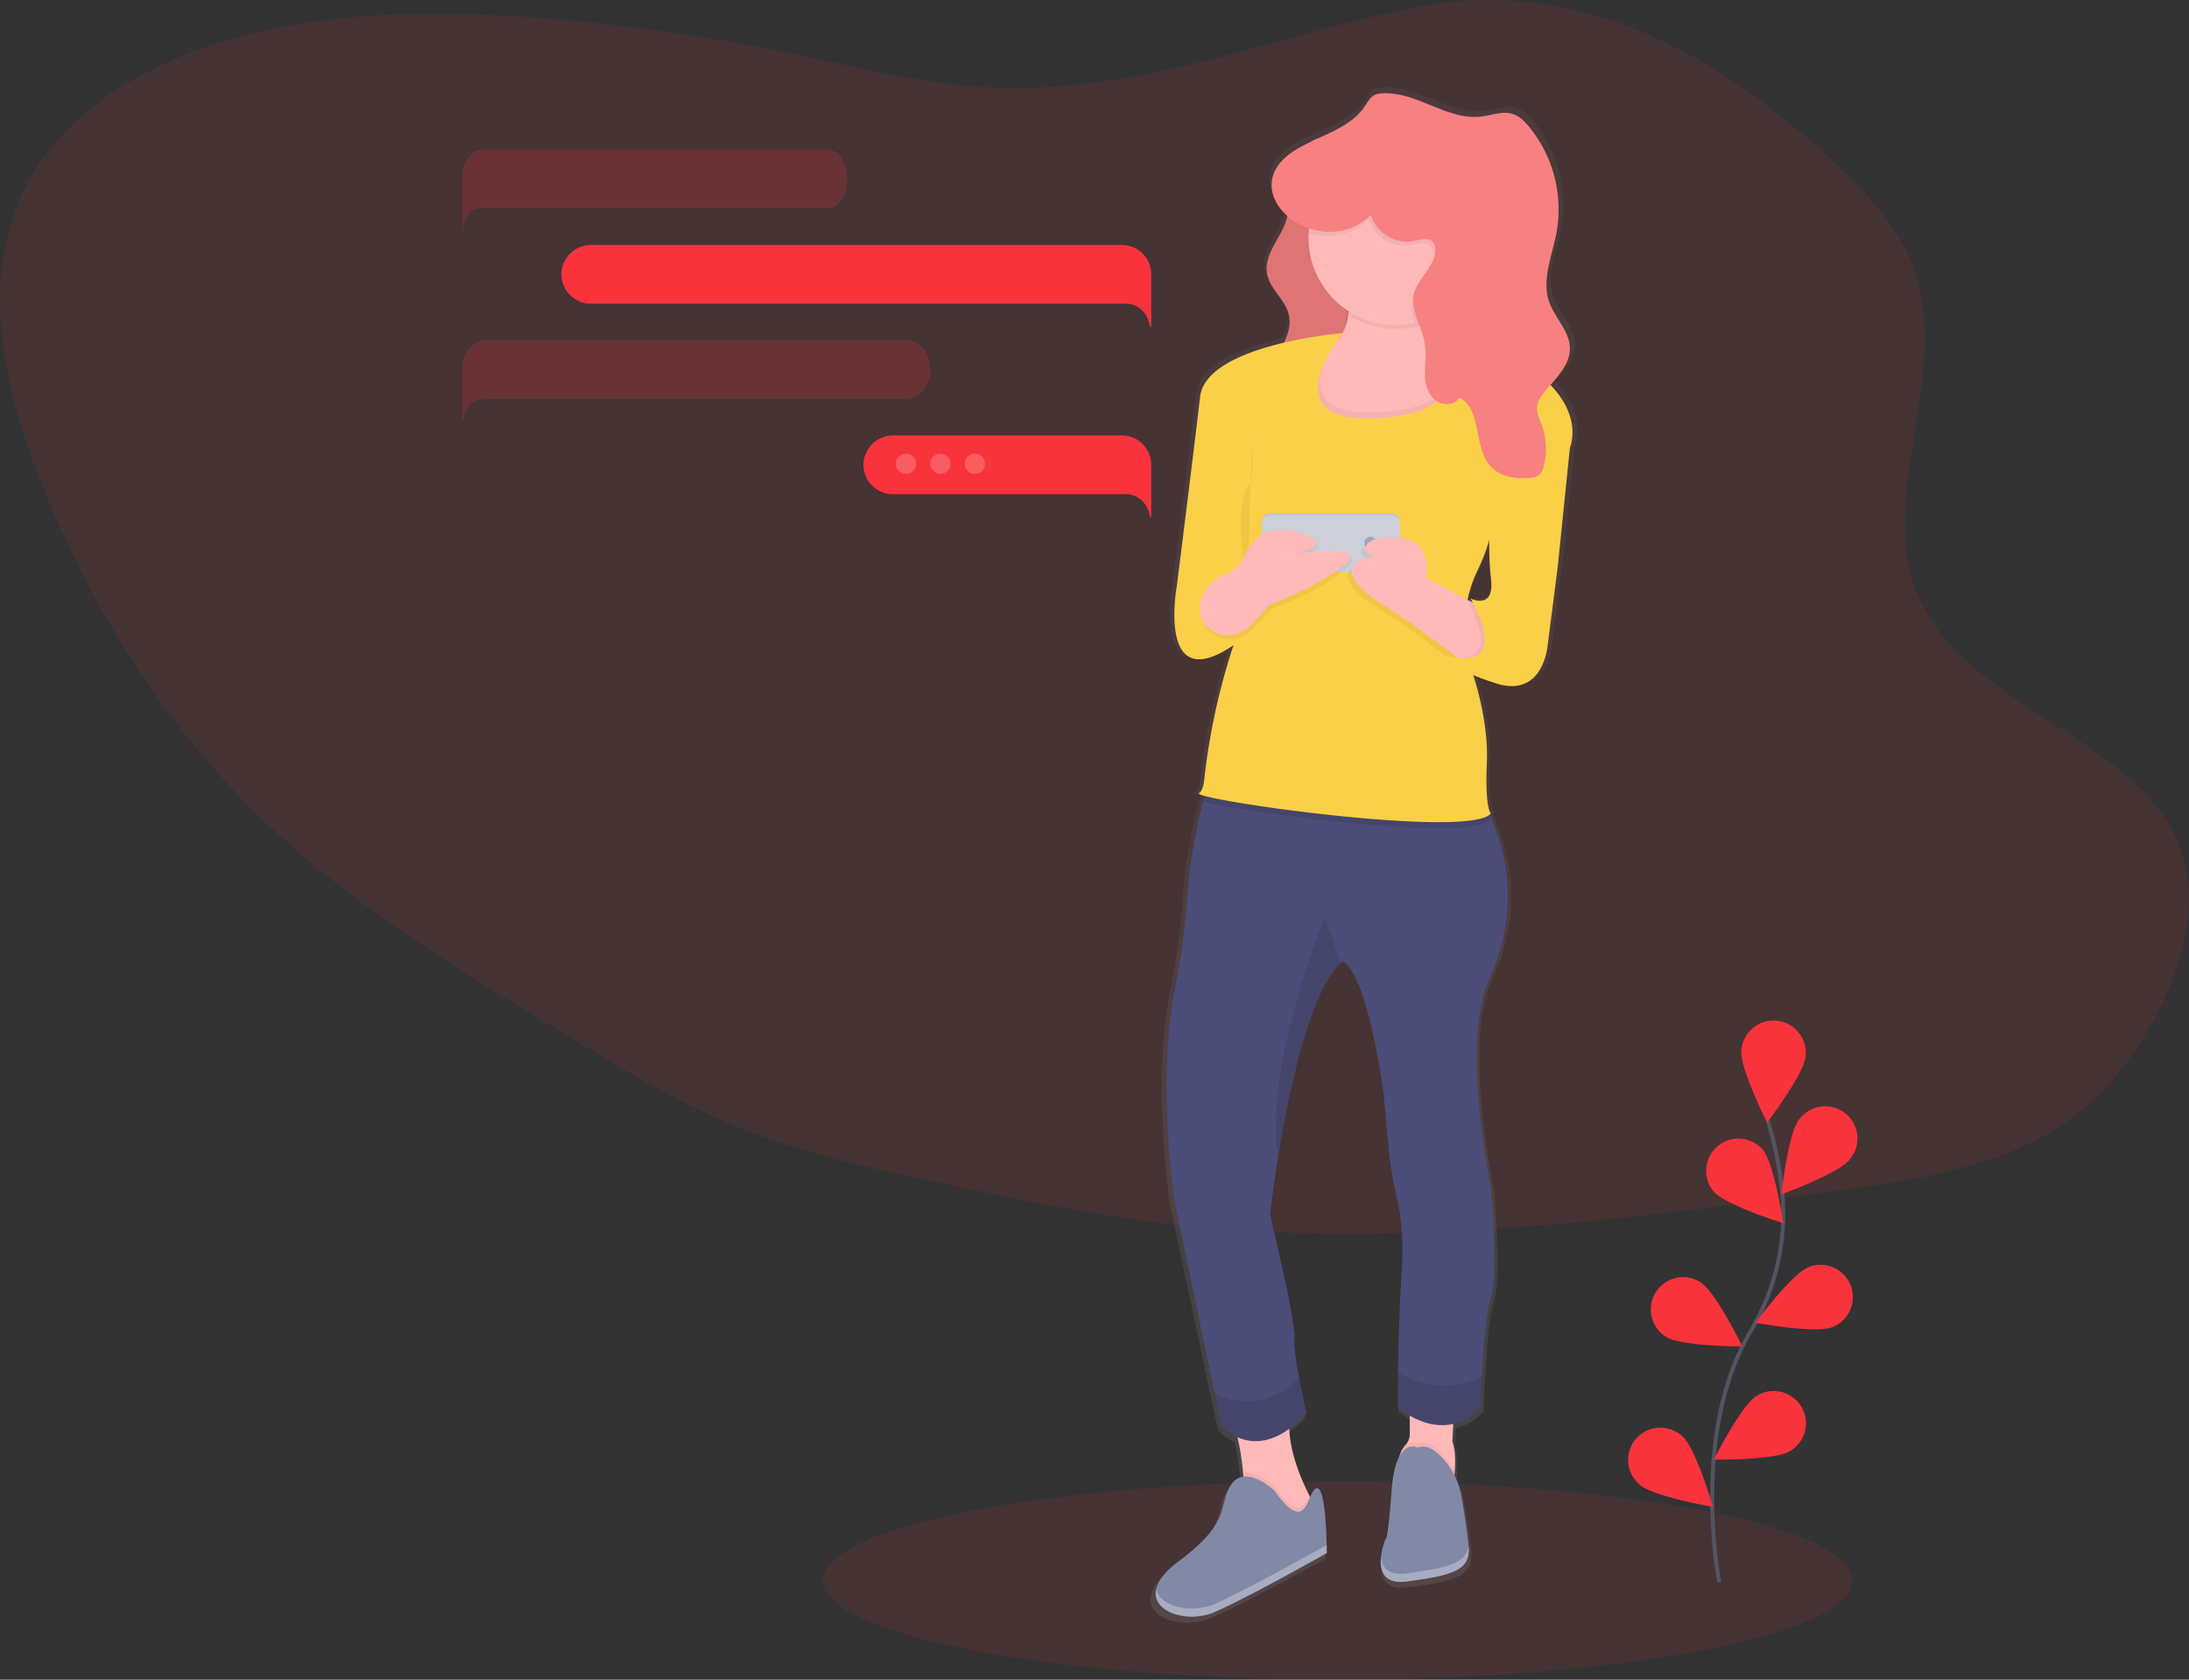 <svg id="30ad16f1-5c99-460e-a21a-a10b3717755f" data-name="Layer 1" xmlns="http://www.w3.org/2000/svg" xmlns:xlink="http://www.w3.org/1999/xlink" width="1080" height="828.86" viewBox="0 0 1080 828.86"><rect x="0" y="0" width="1080" height="828.86" fill="#333333" stroke="none"/><defs><linearGradient id="f6f637d9-5ca4-41bf-bc3b-5488ffc6e737" x1="733" y1="836.43" x2="733" y2="78.43" gradientUnits="userSpaceOnUse"><stop offset="0" stop-color="gray" stop-opacity="0.25"/><stop offset="0.54" stop-color="gray" stop-opacity="0.12"/><stop offset="1" stop-color="gray" stop-opacity="0.1"/></linearGradient></defs><title>messaging</title><ellipse cx="660" cy="779.86" rx="254" ry="49" fill="#f8333c" opacity="0.1"/><path d="M558.52,78.92c-37.54-.2-73.73-9.87-110-17.37A959,959,0,0,0,326.26,44.43c-43.75-3.29-88.51-3.56-131,5.17S112.46,76.82,88,105.07c-41.52,47.86-30.22,111.88-8.38,167,25.91,65.37,65,128.44,123,180,41.25,36.64,91.14,66.74,140.69,96.59,28,16.86,56.21,33.84,88,46,29.59,11.27,61.62,18.08,93.43,24.82,34,7.2,68,14.42,102.73,18.9,110.84,14.32,224.21.46,334.88-14.59,39-5.3,79.61-11.33,110.62-30.33,24.16-14.81,40.16-36.25,51.56-58.41,14.94-29,22.64-62.56,6.38-91.18-24-42.22-91.65-60.92-118.2-102.21-34-52.93,12.79-118.37-9.06-175-9.09-23.57-29.39-43.49-50.6-61.8C902.5,61.13,837.62,23.51,758,39.21,690.61,52.5,630.82,79.31,558.52,78.92Z" transform="translate(-60 -35.57)" fill="#f8333c" opacity="0.1"/><path d="M829.08,225.55q-.89-1-1.84-2c4.83-5.48,9.84-11.11,9.79-18.16-.05-8.56-7.65-15.14-10.49-23.23-3.86-11,1.5-22.82,3.7-34.28A64.28,64.28,0,0,0,816.3,95c-2.23-2.64-4.82-5.19-8.15-6.24-5.06-1.59-10.43.62-15.7,1.27-17.39,2.15-33.2-12.83-50.67-11.49a9.42,9.42,0,0,0-3.36.75c-2.26,1.08-3.49,3.47-4.88,5.52-5.43,8-14.54,12-23.6,16.05a12.34,12.34,0,0,0-3.22,1.48c-2.72,1.27-5.4,2.59-7.93,4.09-17.12,10.13-14.63,24.31-4.54,33.06-2,9.83-12,18.48-10.29,28.59,1.36,7.92,9.61,13.31,11.2,21.19.92,4.58-.53,8.94-2.55,13.27-19.15,4.43-40.79,12.6-42.48,27-2.94,25.06-11.78,94.28-11.78,94.28S628.09,379.26,667,353l-.5,1.48a322.61,322.61,0,0,0-14.29,65.37c-.39,3.31-1.19,5.91-2.63,6.76-.52.31.51.8,2.76,1.41-.25.93-.53,1.86-.77,2.8a265.66,265.66,0,0,0-8.16,49.51,348.23,348.23,0,0,1-6.12,44.09c-9.22,46.38,0,105.88,0,105.88l20.12,94.72,3.44,16.19a24.06,24.06,0,0,0,8.15,5.88,126.27,126.27,0,0,1,2.8,17.63c.05.66.1,1.33.14,2a8.41,8.41,0,0,0-6,3.73c-7.17,10.08,1,18.15-26.63,38.32-7.15,5.21-10.59,9.95-11.47,14h0c-.94,4.33,1.1,7.84,4.75,10.21h0a17.3,17.3,0,0,0,1.94,1.08h0q.51.24,1,.46h0q.53.22,1.09.41l.06,0,1.07.34.08,0,1.15.3.1,0,1.08.23.14,0,1.19.2.13,0,1.08.13.21,0,1.21.09h.16l1.08,0h.25l1.22,0h.16l1.08-.06.29,0,1.22-.12.14,0,1.09-.16.3-.05,1.21-.23.12,0,1.1-.27.31-.08c.4-.11.79-.22,1.19-.35l.07,0,1.11-.39.3-.11c.39-.15.77-.3,1.15-.47,18.44-8.07,56.34-29.24,56.34-29.24v-.68c0-.09,0-.19,0-.29s0-.17,0-.26,0-.21,0-.33v-.31c0-.14,0-.28,0-.43v-.33c0-.16,0-.32,0-.49s0-.57,0-.88h0C713.9,792,713,771.72,709,772.51c-1.37.27-2.3,2.19-3.25,4.4l-.47-.9c-3.9-7.53-9.55-20.45-10.1-33.08a59.2,59.2,0,0,0,8.71-7.72s-2.06-8.67-3.81-17.82c-1.52-7.93-2.81-16.21-2.34-19.49,1-7.06-12.29-61.51-12.29-61.51s1.37-12,4.13-28.63c5.36-32.36,15.91-82.36,31.65-96.5.37-.32.73-.64,1.1-.92,0,0,11.27,2,20.49,65.54l2.67,28.29a164.2,164.2,0,0,0,4,23.25c1.82,7.53,3.77,20.13,2.57,37.19-1.17,16.68-1.67,36.31-1.88,50.09-.16,10.39-.16,17.46-.16,17.46a38.67,38.67,0,0,0,6.15,4.25v9.25a7.7,7.7,0,0,1-2.16,5.26l0,0a14.28,14.28,0,0,0-3.09,5.69c-1.79,3.22-3.3,8.45-3.93,16.86-2,27.23-3.07,24.2-3.07,24.2a35.9,35.9,0,0,0-2.32,9.18h0c-.06.59-.09,1.18-.11,1.78,0,.09,0,.19,0,.28q0,.41,0,.81,0,.2,0,.4t.05.6q0,.27.07.54c0,.13,0,.26.06.38s.09.48.15.72l.08.31c.07.25.14.49.22.73l.08.22q.12.33.27.64l.09.19c.12.24.25.48.4.71l.12.19a7.6,7.6,0,0,0,.49.66l.13.15a7.31,7.31,0,0,0,.62.63l.07.06a7.54,7.54,0,0,0,.71.55l.11.08a8.19,8.19,0,0,0,.84.48l.17.09a9.32,9.32,0,0,0,1,.39l.17.05a11.09,11.09,0,0,0,1.14.31h0c.4.08.82.15,1.26.19l.18,0c.44,0,.9.07,1.38.07h.27c.49,0,1,0,1.52,0l.25,0c.56,0,1.15-.1,1.76-.19,21.51-3,31.76-5,30.73-17.14-.62-7.29-2.35-17.88-3.63-25.15a37.81,37.81,0,0,0-3.54-10.6q.08-.85.15-1.75c.37-5,.35-11-1.17-14.93l.47-8.83A28.15,28.15,0,0,0,792,732.18s.15-6.54.6-15.22c.68-13.4,2-31.89,4.52-39.23,4.1-12.1,0-54.45,0-54.45s-15.37-72.6-1-103.86c12.65-27.57,12.54-55.16.37-82a4.15,4.15,0,0,0,.65-.64s-3.07-2-2-25.21c.78-17.7-4.4-36-6.9-43.64a106.76,106.76,0,0,0,12,4.32C823.75,379.26,825.8,353,825.8,353l5.12-39.33L837,255.1h0C838.66,250.5,840.89,239,829.08,225.55ZM724.94,186.7c0,.65-.07,1.3-.14,1.94a26.1,26.1,0,0,1-1.31,6.12,40.68,40.68,0,0,0,1.27-8.18Zm61.93,143.15c.36.67.71,1.31,1,2l-2.59-1.32a57.93,57.93,0,0,1,4.62-13.74,97.29,97.29,0,0,0,6.26-15.83,158,158,0,0,0,.91,18.85C799.16,335.9,786.87,329.85,786.87,329.85Z" transform="translate(-60 -35.57)" fill="url(#f6f637d9-5ca4-41bf-bc3b-5488ffc6e737)"/><path d="M700,110.62c-3.27,2.23-6.7,4.81-7.86,8.6-1.88,6.11,2.84,12.24,3.3,18.62.85,11.59-12.26,21.17-10.33,32.64,1.32,7.86,9.38,13.2,10.93,21,2.26,11.4-10.09,21.45-9.12,33,.52,6.17,4.81,11.41,9.67,15.23a47.09,47.09,0,0,0,23.63,9.7c-.57-9.91-7.93-18.94-6.66-28.79.87-6.75,5.62-12.28,8.37-18.51,4.83-10.94,3.28-23.6.39-35.2s-7.08-23.07-7.29-35c-.13-7.2,3.25-17.77.77-24.6C712.79,99,705.61,106.79,700,110.62Z" transform="translate(-60 -35.57)" fill="#f78181"/><path d="M700,110.62c-3.27,2.23-6.7,4.81-7.86,8.6-1.88,6.11,2.84,12.24,3.3,18.62.85,11.59-12.26,21.17-10.33,32.64,1.32,7.86,9.38,13.2,10.93,21,2.26,11.4-10.09,21.45-9.12,33,.52,6.17,4.81,11.41,9.67,15.23a47.09,47.09,0,0,0,23.63,9.7c-.57-9.91-7.93-18.94-6.66-28.79.87-6.75,5.62-12.28,8.37-18.51,4.83-10.94,3.28-23.6.39-35.2s-7.08-23.07-7.29-35c-.13-7.2,3.25-17.77.77-24.6C712.79,99,705.61,106.79,700,110.62Z" transform="translate(-60 -35.57)" opacity="0.1"/><path d="M709.59,779.93l-9,9s-32,17-28-6a82.76,82.76,0,0,0,.69-20.68,128.53,128.53,0,0,0-5.69-28.32l30-6c-5,15.68,3.23,35.42,8.36,45.47C708,777.45,709.59,779.93,709.59,779.93Z" transform="translate(-60 -35.57)" fill="#ffb9b9"/><path d="M777.73,761.74a91.48,91.48,0,0,1-1.14,9.19s-25,17-27-2c-1.3-12.38,1.64-18,3.86-20.36l0,0a7.7,7.7,0,0,0,2.1-5.21V720.93l22,7-1,19C778.07,750.88,778.09,756.78,777.73,761.74Z" transform="translate(-60 -35.57)" fill="#ffb9b9"/><path d="M709.59,779.93l-9,9s-32,17-28-6a82.76,82.76,0,0,0,.69-20.68c7-1,15.31,6.68,15.31,6.68,11.72,16.54,14.88,10.28,17.36,4.47C708,777.45,709.59,779.93,709.59,779.93Z" transform="translate(-60 -35.57)" opacity="0.05"/><path d="M688.59,770.93s-14-13-21-3,1,18-26,38,0,33,18,25,55-29,55-29,0-33-5-32S705.59,794.93,688.59,770.93Z" transform="translate(-60 -35.57)" fill="#8189a6"/><path d="M777.73,761.74a91.48,91.48,0,0,1-1.14,9.19s-25,17-27-2c-1.3-12.38,1.64-18,3.86-20.36a6,6,0,0,1,6.14-.64c4-1.78,8.4,1.19,12,5A35.35,35.35,0,0,1,777.73,761.74Z" transform="translate(-60 -35.57)" opacity="0.05"/><path d="M759.59,749.93s-11-6-13,21-3,24-3,24-10,24,11,21,31-5,30-17c-.6-7.23-2.3-17.74-3.55-24.94a36.67,36.67,0,0,0-9.41-19C768,751.11,763.59,748.15,759.59,749.93Z" transform="translate(-60 -35.57)" fill="#8189a6"/><path d="M795.59,621.93s4,42,0,54c-2.43,7.28-3.75,25.62-4.41,38.91-.44,8.6-.59,15.09-.59,15.09-19,20-41,0-41,0s0-7,.16-17.32c.21-13.67.7-33.14,1.84-49.68,1.17-16.92-.73-29.41-2.51-36.88A165.2,165.2,0,0,1,745.2,603l-2.61-28.06c-9-63-20-65-20-65-.36.28-.71.59-1.07.91-15.37,14-25.67,63.61-30.9,95.7-2.69,16.51-4,28.39-4,28.39s13,54,12,61c-.46,3.25.8,11.47,2.28,19.33,1.71,9.07,3.72,17.67,3.72,17.67-25,27-42,6-42,6l-3.36-16.06-19.64-93.94s-9-59,0-105a350.53,350.53,0,0,0,6-43.73,267.31,267.31,0,0,1,8-49.1q1.83-7.14,4.06-14.17s37.55-6.53,72.91-6.53c26.52,0,51.8,3.67,59.09,16.53q2.52,4.44,4.58,8.9c12.66,27.21,13,55.16.42,83.1C780.59,549.93,795.59,621.93,795.59,621.93Z" transform="translate(-60 -35.57)" fill="#4c4c78"/><path d="M711.59,258.93s-53-54-13-50c9.07.91,15.21-.71,19.28-3.75,4.64-3.46,6.59-8.76,7.13-14.29,1.1-11-3.41-23-3.41-23s54-43,43,11a92.06,92.06,0,0,0-2.1,16.69c-.18,11.46,3.59,15.85,8.88,17.65,8.92,3.05,22.18-1.22,28.22,8.66C810.59,239.93,711.59,258.93,711.59,258.93Z" transform="translate(-60 -35.57)" fill="#ffb9b9"/><path d="M764.59,178.93a92.06,92.06,0,0,0-2.1,16.69,40.82,40.82,0,0,1-4.39,1.25,43.08,43.08,0,0,1-33.1-6c1.1-11-3.41-23-3.41-23S775.59,124.93,764.59,178.93Z" transform="translate(-60 -35.57)" opacity="0.05"/><path d="M791.59,152.93a43,43,0,0,1-86,0c0-.8,0-1.6.07-2.39a43,43,0,0,1,85.93,2.39Z" transform="translate(-60 -35.57)" fill="#ffb9b9"/><path d="M711.59,258.93s-53-54-13-50c9.07.91,15.21-.71,19.28-3.75-7.74,12.84-16.45,35.93,22.72,33.75,35.85-2,35.24-16.28,30.78-25.66,8.92,3.05,22.18-1.22,28.22,8.66C810.59,239.93,711.59,258.93,711.59,258.93Z" transform="translate(-60 -35.57)" opacity="0.05"/><path d="M795.59,439.93c-9.1,11.83-125.1-3.68-142.06-8.83q1.83-7.14,4.06-14.17s37.55-6.53,72.91-6.53c26.52,0,51.8,3.67,59.09,16.53q2.52,4.44,4.58,8.9C794.81,439.41,795.59,439.93,795.59,439.93Z" transform="translate(-60 -35.57)" opacity="0.1"/><path d="M722.59,199.93s-67.5,5.5-70.5,31.5c-2.87,24.86-11.5,93.5-11.5,93.5s-10,55,28,29l-.49,1.46a324.32,324.32,0,0,0-13.95,64.83c-.39,3.28-1.16,5.86-2.57,6.71-5,3,134,23,144,10,0,0-3-2-2-25s-8-47-8-47-8-24,3-47,7-30,7-30l38-29s8.21-14.07-6.8-31.43a52,52,0,0,0-35.72-17.6L764.86,208s28.72,30.9-25.28,33.9S722.59,199.93,722.59,199.93Z" transform="translate(-60 -35.57)" fill="#f9d048"/><path d="M677.59,254.93s2,16-2,21-5,28,0,42" transform="translate(-60 -35.57)" opacity="0.05"/><path d="M721.52,510.84c-15.37,14-25.67,63.61-30.9,95.7-7.28-44.67,23-118.61,23-118.61Z" transform="translate(-60 -35.57)" opacity="0.1"/><path d="M704.59,732.93c-25,27-42,6-42,6l-3.36-16.06c9.45,4.91,25.42,8.72,41.64-7.61C702.58,724.33,704.59,732.93,704.59,732.93Z" transform="translate(-60 -35.57)" opacity="0.1"/><path d="M791.18,714.84c-.44,8.6-.59,15.09-.59,15.09-19,20-41,0-41,0s0-7,.16-17.32C758,717.85,772.83,723.62,791.18,714.84Z" transform="translate(-60 -35.57)" opacity="0.1"/><rect x="622.59" y="253.36" width="68" height="28" rx="3.75" ry="3.75" fill="#cdd0db"/><rect x="622.59" y="253.36" width="68" height="28" rx="3.75" ry="3.75" opacity="0.05"/><rect x="622.59" y="254.36" width="68" height="28" rx="3.75" ry="3.75" fill="#cdd0db"/><circle cx="676.09" cy="267.86" r="3" fill="#9da7c0"/><path d="M653.65,333.27a19.45,19.45,0,0,1,11.3-11.9c3.42-1.42,7.59-4,9.7-8.71,3.94-8.73,10.94-17.73,28.94-11.73s-5,10-5,10,41-6,25,6-36,19-36,19l-9.85,10.43c-6,6.37-16.42,6.34-22-.44C653.24,342.86,651.92,338.74,653.65,333.27Z" transform="translate(-60 -35.57)" opacity="0.05"/><path d="M652.65,331.27a19.45,19.45,0,0,1,11.3-11.9c3.42-1.42,7.59-4,9.7-8.71,3.94-8.73,10.94-17.73,28.94-11.73s-5,10-5,10,41-6,25,6-36,19-36,19l-9.85,10.43c-6,6.37-16.42,6.34-22-.44C652.24,340.86,650.92,336.74,652.65,331.27Z" transform="translate(-60 -35.57)" fill="#ffb9b9"/><path d="M793.59,351.93l-7,17-9-6.59-25-18.41-17-11c-24-18,0-21,0-21-9-4,0-8,0-8,32-7,26,19,26,19l20.27,10.51,6.73,3.49Z" transform="translate(-60 -35.57)" opacity="0.05"/><path d="M795.59,349.93l-7,17-9-6.59-25-18.41-17-11c-24-18,0-21,0-21-9-4,0-8,0-8,32-7,26,19,26,19l20.27,10.51,6.73,3.49Z" transform="translate(-60 -35.57)" fill="#ffb9b9"/><path d="M795.59,349.93l-7,17-9-6.59c8.11.29,17.69-3.63,4.23-28.9l6.73,3.49Z" transform="translate(-60 -35.57)" opacity="0.05"/><path d="M832.59,248.93l1.93,7.87-5.93,58.13-5,39s-2,26-25,19-25-14-25-14,33,11,12-28c0,0,12,6,10-10s0-44,0-44Z" transform="translate(-60 -35.57)" fill="#f9d048"/><path d="M791.59,152.93a43,43,0,0,1-33.49,41.94c-1.44-4.16-2.46-8.3-1.41-12.51,2-8.17,11.46-14.13,10.41-22.48a5.54,5.54,0,0,0-1-2.62c-2.11-2.78-6.41-1.4-9.83-.71-8.84,1.76-18.52-4.21-20.92-12.9a29.23,29.23,0,0,1-29.74,6.89,43,43,0,0,1,85.93,2.39Z" transform="translate(-60 -35.57)" opacity="0.05"/><path d="M736.4,141.65c2.39,8.69,12.08,14.66,20.91,12.89,3.42-.68,7.72-2.06,9.83.72a5.4,5.4,0,0,1,.95,2.61c1.06,8.36-8.37,14.31-10.4,22.49-2.09,8.42,4,16.55,5.35,25.12.71,4.69,0,9.47,0,14.21s1.12,9.84,4.64,13,10,3.22,12.37-.9c11.25,5.95,6.76,24.38,15.3,33.81,4.71,5.2,12.46,6.45,19.45,5.79a8.2,8.2,0,0,0,4.57-1.48,8,8,0,0,0,2.24-4.2,34.11,34.11,0,0,0-.87-20.23c-1.12-3.11-2.73-6.25-2.31-9.52.32-2.56,1.85-4.79,3.47-6.8,5.37-6.66,12.7-13.1,12.65-21.66s-7.47-15-10.24-23c-3.77-10.93,1.46-22.64,3.61-34A64.49,64.49,0,0,0,814.32,98c-2.18-2.62-4.71-5.15-8-6.19-4.93-1.58-10.18.62-15.33,1.26-17,2.13-32.41-12.73-49.47-11.4a9.08,9.08,0,0,0-3.28.75c-2.21,1.07-3.4,3.44-4.77,5.48-7.53,11.25-22.33,14.46-33.93,21.44C665.71,129.71,710.49,166.59,736.4,141.65Z" transform="translate(-60 -35.57)" fill="#f78181"/><path d="M659.59,826.93c-11.69,5.19-27.16,1.53-29.19-7.14-2.45,11.46,15.84,17.08,29.19,11.14,18-8,55-29,55-29s0-1.55-.05-4C713.46,798.57,677.32,819,659.59,826.93Z" transform="translate(-60 -35.57)" fill="#fff" opacity="0.3"/><path d="M784.54,798.35c-1.15,9-11.13,10.89-29.95,13.58-9.57,1.37-12.69-2.88-13.27-7.9-.63,6.43,1.2,13.62,13.27,11.9,21-3,31-5,30-17C784.57,798.74,784.55,798.54,784.54,798.35Z" transform="translate(-60 -35.57)" fill="#fff" opacity="0.3"/><path d="M908.26,816.39S893.78,743,923.59,692.75a113.3,113.3,0,0,0,15.63-69.94,190.55,190.55,0,0,0-7-34.14" transform="translate(-60 -35.57)" fill="none" stroke="#535461" stroke-miterlimit="10" stroke-width="2"/><path d="M950.85,556.87c-.8,8.75-19,32.68-19,32.68s-13.52-26.84-12.71-35.6a15.92,15.92,0,1,1,31.7,2.91Z" transform="translate(-60 -35.57)" fill="#f8333c"/><path d="M972.6,607.77c-5.43,6.91-33.7,17.12-33.7,17.12s3.24-29.88,8.67-36.79a15.92,15.92,0,1,1,25,19.67Z" transform="translate(-60 -35.57)" fill="#f8333c"/><path d="M963.84,690.53c-8.18,3.22-37.73-2.24-37.73-2.24s17.88-24.16,26.06-27.38a15.92,15.92,0,1,1,11.67,29.62Z" transform="translate(-60 -35.57)" fill="#f8333c"/><path d="M943.11,751.65c-7.52,4.56-37.57,4.17-37.57,4.17S919.09,729,926.6,724.43a15.92,15.92,0,1,1,16.51,27.22Z" transform="translate(-60 -35.57)" fill="#f8333c"/><path d="M905.46,623.52c5.72,6.68,34.39,15.68,34.39,15.68s-4.5-29.72-10.21-36.39a15.92,15.92,0,0,0-24.18,20.71Z" transform="translate(-60 -35.57)" fill="#f8333c"/><path d="M882.12,695.32c7.45,4.66,37.51,4.67,37.51,4.67S906.45,673,899,668.32a15.92,15.92,0,1,0-16.87,27Z" transform="translate(-60 -35.57)" fill="#f8333c"/><path d="M869,768.21c6.56,5.85,36.18,10.95,36.18,10.95s-8.43-28.85-15-34.7A15.92,15.92,0,1,0,869,768.21Z" transform="translate(-60 -35.57)" fill="#f8333c"/><path d="M628,170.43a14.53,14.53,0,0,0-14.47-14H351.88a14.76,14.76,0,0,0-14.78,12.73,14.54,14.54,0,0,0,14.39,16.27h262l.91,0a11.63,11.63,0,0,1,11.32,6.25,18.43,18.43,0,0,1,1.69,5l.59.29v-26.5Z" transform="translate(-60 -35.57)" fill="#f8333c"/><path d="M628,264.43a14.53,14.53,0,0,0-14.47-14H500.88a14.76,14.76,0,0,0-14.78,12.73,14.54,14.54,0,0,0,14.39,16.27h113l.91,0a11.63,11.63,0,0,1,11.32,6.25,18.43,18.43,0,0,1,1.69,5l.59.29v-26.5Z" transform="translate(-60 -35.57)" fill="#f8333c"/><path d="M288,123.43c.17-7.74,4.35-14,9.45-14H468.53c5.21,0,9.47,6.52,9.47,14.5s-4.26,14.5-9.47,14.5H297.42a7.76,7.76,0,0,0-7.5,5,27,27,0,0,0-1.54,6.24l-.38.29v-26.5Z" transform="translate(-60 -35.57)" fill="#f8333c" opacity="0.2"/><path d="M288,217.43c.21-7.74,5.29-14,11.49-14h208c6.33,0,11.51,6.52,11.51,14.5s-5.18,14.5-11.51,14.5h-208c-4,0-7.72,1.84-9.12,5a23.16,23.16,0,0,0-1.87,6.24l-.47.29v-26.5Z" transform="translate(-60 -35.57)" fill="#f8333c" opacity="0.2"/><circle cx="447" cy="228.86" r="5" fill="#fff" opacity="0.2"/><circle cx="464" cy="228.86" r="5" fill="#fff" opacity="0.2"/><circle cx="481" cy="228.86" r="5" fill="#fff" opacity="0.2"/></svg>